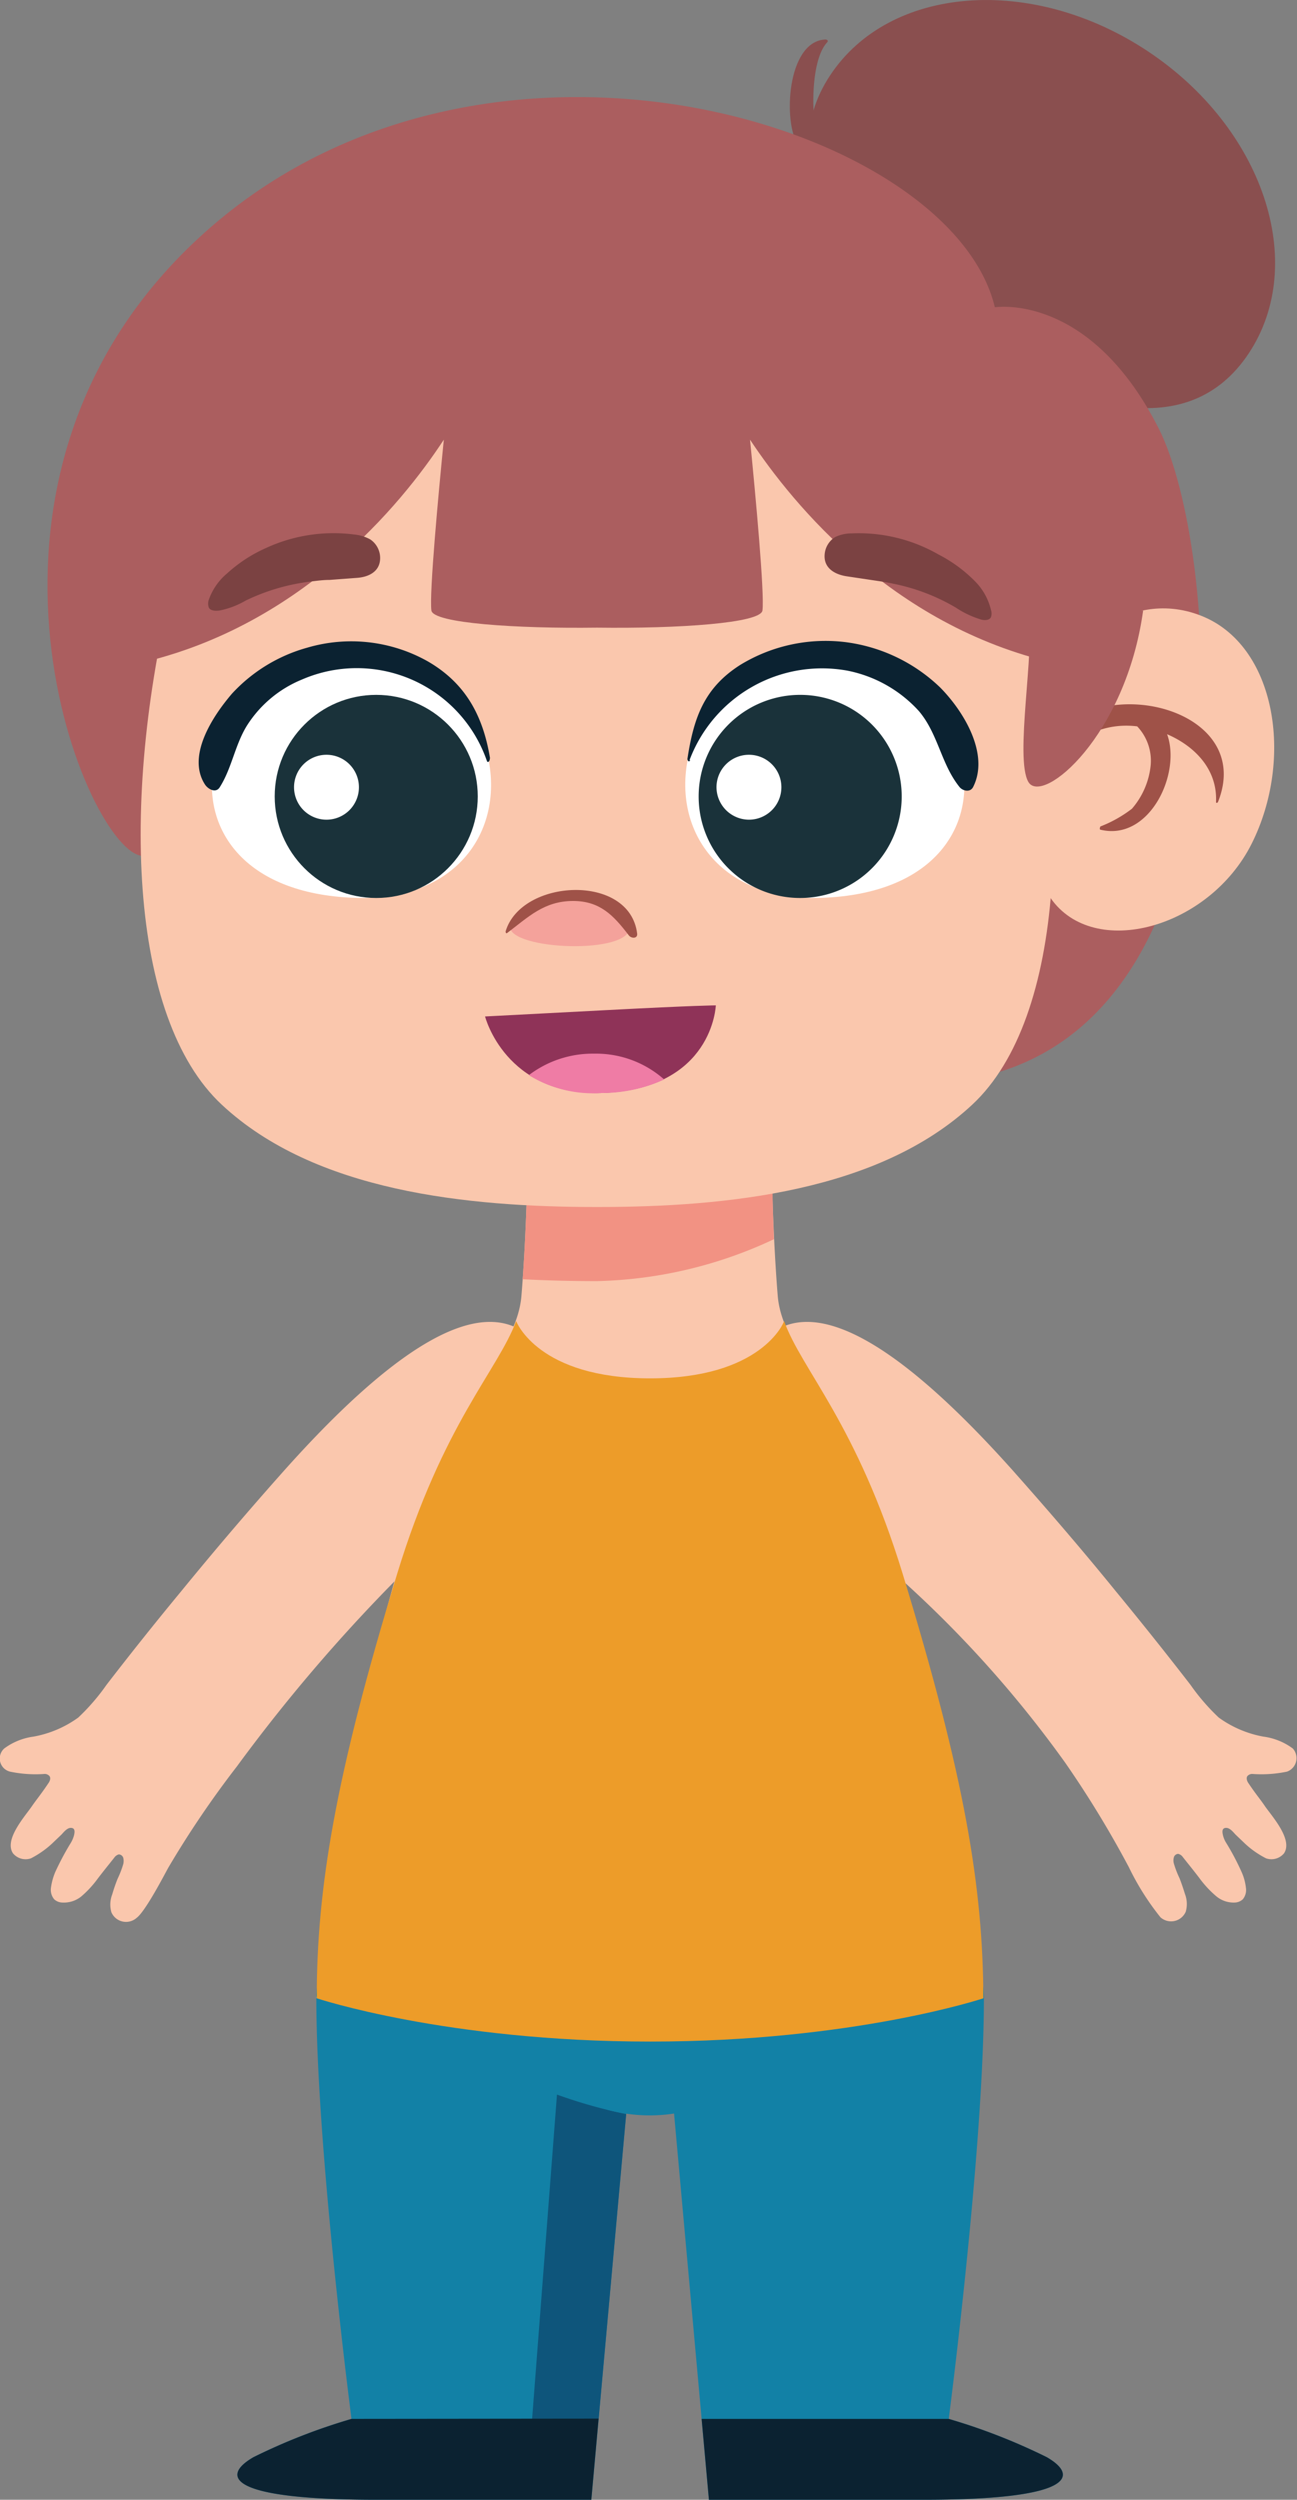 <svg xmlns="http://www.w3.org/2000/svg" viewBox="0 0 95.94 184.84"><rect x="0" y="0" width="95.94" height="184.84" fill="#808080" stroke="none"/><defs><style>.cls-1{fill:#8a4f4f;}.cls-2{fill:#fac7ad;}.cls-3{fill:#ab5e5f;}.cls-4{fill:#f29283;}.cls-5{fill:#1281a6;}.cls-6{fill:#0e557b;}.cls-7{fill:#0b2231;}.cls-8{fill:#8f3358;}.cls-9{fill:#ef7ca5;}.cls-10{fill:#f4a29b;}.cls-11{fill:#9f5248;}.cls-12{fill:#fff;}.cls-13{fill:#1a323a;}.cls-14{fill:#7b4242;}.cls-15{fill:#ed9c29;}</style></defs><g id="Camada_2" data-name="Camada 2"><g id="Camada_1-2" data-name="Camada 1"><path class="cls-1" d="M61.05,2.92c-2.85.13-3.15,6.16-2,7.83.17.25.52.71.86.7,1.17,0,.34-2.44.3-2.86-.13-1.43-.06-4.37,1-5.49C61.29,3,61.15,2.91,61.05,2.92Z"/><path class="cls-1" d="M92.37,26.13C87.94,32.8,79.52,30.44,71,24.77S57,12.25,61.4,5.58s14.94-7.47,23.49-1.8S96.79,19.46,92.37,26.13Z"/><path class="cls-2" d="M38.06,98.11c-2.9-1.26-7.9.4-17,10.58q-3.93,4.41-7.68,9-2.81,3.4-5.5,6.89A15.63,15.63,0,0,1,5.79,127a8.08,8.08,0,0,1-3.31,1.41,4.67,4.67,0,0,0-2.17.88A1,1,0,0,0,.74,131a9.18,9.18,0,0,0,2.57.17.46.46,0,0,1,.35.16c.13.17,0,.42-.09.54-.55.82-.89,1.22-1.22,1.7-.53.77-2.06,2.46-1.39,3.47a1.21,1.21,0,0,0,1.33.37,7,7,0,0,0,1.56-1.09l.7-.67c.18-.19.43-.52.73-.49s.24.34.2.53a2.18,2.18,0,0,1-.25.59,20.34,20.34,0,0,0-1.15,2.16,4.59,4.59,0,0,0-.31,1.14,1.09,1.09,0,0,0,.24.86.92.92,0,0,0,.61.24A2.05,2.05,0,0,0,6,140.24a7.8,7.8,0,0,0,1.26-1.37c.39-.51.79-1,1.2-1.52a.58.58,0,0,1,.33-.23.36.36,0,0,1,.33.26,1,1,0,0,1,0,.45,7.21,7.21,0,0,1-.42,1.09,12.23,12.23,0,0,0-.4,1.16,2.07,2.07,0,0,0-.06,1.32,1.18,1.18,0,0,0,1.87.41c.66-.49,2.1-3.28,2.34-3.71a72.25,72.25,0,0,1,5.07-7.48,123.76,123.76,0,0,1,11.75-13.78Z"/><path class="cls-2" d="M57.88,98.11c2.89-1.26,7.89.4,17,10.58,2.61,2.94,5.18,5.92,7.68,9q2.8,3.4,5.5,6.89A15.63,15.63,0,0,0,90.15,127a8.09,8.09,0,0,0,3.3,1.41,4.67,4.67,0,0,1,2.18.88A1.06,1.06,0,0,1,95.2,131a9.18,9.18,0,0,1-2.57.17.48.48,0,0,0-.36.16c-.12.17,0,.42.09.54.55.82.9,1.22,1.22,1.7.54.77,2.07,2.46,1.4,3.47a1.21,1.21,0,0,1-1.33.37,6.82,6.82,0,0,1-1.56-1.09l-.7-.67c-.18-.19-.43-.52-.73-.49s-.24.34-.2.53a1.91,1.91,0,0,0,.25.59,18.58,18.58,0,0,1,1.14,2.16,3.87,3.87,0,0,1,.31,1.14,1.08,1.08,0,0,1-.23.86.92.92,0,0,1-.61.24,2,2,0,0,1-1.37-.48,7.8,7.8,0,0,1-1.26-1.37c-.39-.51-.79-1-1.2-1.52a.57.57,0,0,0-.34-.23.35.35,0,0,0-.32.26.86.86,0,0,0,0,.45,7.21,7.21,0,0,0,.42,1.09c.15.38.28.77.4,1.16a2.07,2.07,0,0,1,.06,1.32,1.18,1.18,0,0,1-1.87.41,19.35,19.35,0,0,1-2.34-3.71,76.11,76.11,0,0,0-4.72-7.74,83.81,83.81,0,0,0-12.1-13.52Z"/><path class="cls-2" d="M66.78,116.4c-4-13.05-8.88-16.22-9.25-20.57-.33-4.07-.43-8.61-.43-8.61H39s-.09,4.54-.43,8.61c-.36,4.35-5.26,7.52-9.24,20.57a171.3,171.3,0,0,0-5.94,31.36S33,151,48.06,151s24.65-3.2,24.65-3.2A170.8,170.8,0,0,0,66.78,116.4Z"/><path class="cls-3" d="M10.4,63.27c-4.27-.82-15.52-28.59,5.28-46.55s54.7-7.45,57.91,6c.85-.11,7.32-.54,12.14,9,4.35,8.64,6.94,41.82-11.86,47.56S10.4,63.27,10.4,63.27Z"/><path class="cls-4" d="M57.16,87.22H39s-.07,3.67-.34,7.37c1.86.1,3.7.14,5.49.14a32.39,32.39,0,0,0,13.1-3.1C57.1,88.29,57.16,87.22,57.16,87.22Z"/><path class="cls-5" d="M23.4,147.76c0,11.12,2.6,31.1,2.6,31.1a44.4,44.4,0,0,0-7.25,2.83c-2.46,1.42-1.86,3.15,9.08,3.15H43.74l3.35-37.08S23.4,136.64,23.4,147.76Z"/><path class="cls-6" d="M46.32,156.32a36.47,36.47,0,0,1-5.12-1.44l-1.84,24h4.92Z"/><path class="cls-5" d="M72.78,147.76c0,11.12-2.6,31.1-2.6,31.1a44.4,44.4,0,0,1,7.25,2.83c2.46,1.42,1.86,3.15-9.08,3.15H52.44l-3.35-37.08S72.78,136.64,72.78,147.76Z"/><path class="cls-5" d="M44.92,149.75H51.2V156a12,12,0,0,1-6.28,0Z"/><path class="cls-7" d="M52.44,184.84H68.35c10.94,0,11.54-1.73,9.08-3.15a44.4,44.4,0,0,0-7.25-2.83H51.9Z"/><path class="cls-7" d="M26,178.86a44.4,44.4,0,0,0-7.25,2.83c-2.46,1.42-1.86,3.15,9.08,3.15H43.74l.54-6Z"/><path class="cls-2" d="M44.16,89.25c9.63,0,20.87-1.15,27.76-7.57s7.57-22.94,3.44-39.23-20-20-31.2-20-27.07,3.67-31.2,20S9.52,75.26,16.4,81.68,34.52,89.25,44.16,89.25Z"/><path class="cls-8" d="M35.88,75.16s1.49,5.88,8.63,5.66c8.23-.26,8.44-6.48,8.44-6.48s-1.44,0-8.07.35Z"/><path class="cls-9" d="M44.51,80.82a11.06,11.06,0,0,0,4.62-1,7.6,7.6,0,0,0-5.19-1.91,7.79,7.79,0,0,0-4.82,1.59A9.07,9.07,0,0,0,44.51,80.82Z"/><path class="cls-3" d="M44.16,18.51C5.85,18.51,9.69,49.17,9.69,49.17c12.4-2.58,20-11.86,23.14-16.66-.41,4.14-1.08,11.34-.92,12.63.12.94,6.29,1.35,12.25,1.27,6,.08,12.12-.33,12.24-1.27.16-1.29-.51-8.49-.92-12.63,3.18,4.8,10.74,14.08,23.15,16.66C78.63,49.17,82.46,18.51,44.16,18.51Z"/><path class="cls-10" d="M42.5,66.26c-2.52-.09-4.79,1.51-4.78,2.26,0,1.74,9,2.1,8.86,0C46.53,67.34,44.66,66.33,42.5,66.26Z"/><path class="cls-11" d="M37.5,69c1.58-1.19,2.73-2.37,4.88-2.38,2,0,3,1.06,4.13,2.54.19.25.67.26.62-.13-.55-4.48-8.57-4.06-9.73-.16,0,0,0,.18.1.13Z"/><path class="cls-12" d="M60.76,48.42c-3.33,0-8.23,2-9.65,6.78C49.39,61,53,66.67,60.76,66.39c8.36-.29,11.32-5.27,10.42-9.88C70.22,51.57,66.59,48.44,60.76,48.42Z"/><path class="cls-7" d="M51,56.22a10.47,10.47,0,0,1,11.68-6.63,9.66,9.66,0,0,1,5.3,3c1.43,1.7,1.63,3.91,3,5.61.22.27.77.43,1,0,1.24-2.44-.7-5.62-2.45-7.38a12.35,12.35,0,0,0-7.08-3.35,12.1,12.1,0,0,0-7.7,1.7c-2.67,1.7-3.44,3.92-3.9,6.94,0,.17.14.28.21.08Z"/><path class="cls-13" d="M51.68,58.89a7.51,7.51,0,1,1,7.5,7.51A7.5,7.5,0,0,1,51.68,58.89Z"/><path class="cls-12" d="M53,58.21a2.4,2.4,0,1,1,2.4,2.4A2.41,2.41,0,0,1,53,58.21Z"/><path class="cls-12" d="M26.26,48.42c3.32,0,8.22,2,9.64,6.78,1.72,5.82-1.85,11.47-9.64,11.19-8.37-.29-11.33-5.27-10.43-9.88C16.79,51.57,20.42,48.44,26.26,48.42Z"/><path class="cls-7" d="M36.25,56.08c-.51-3.12-1.79-5.56-4.63-7.19a11.54,11.54,0,0,0-8.89-1,11.88,11.88,0,0,0-5.56,3.39c-1.42,1.65-3.39,4.62-2,6.74.23.34.79.65,1.08.2.9-1.42,1.12-3.1,2-4.54a8.71,8.71,0,0,1,4.08-3.43,10.18,10.18,0,0,1,13.68,6c.07.22.24,0,.22-.16Z"/><circle class="cls-13" cx="27.83" cy="58.89" r="7.51"/><path class="cls-12" d="M26.55,58.21a2.4,2.4,0,1,0-2.4,2.4A2.4,2.4,0,0,0,26.55,58.21Z"/><path class="cls-14" d="M73.31,45.61a.8.8,0,0,0,0-.48A4.49,4.49,0,0,0,72.14,43,10.58,10.58,0,0,0,69.42,41,11.85,11.85,0,0,0,63,39.44a2.82,2.82,0,0,0-1.22.27A1.66,1.66,0,0,0,61,41c-.08,1,.73,1.47,1.61,1.61l2,.3c.49.07,1,.15,1.46.25a14.82,14.82,0,0,1,4.62,1.76,7,7,0,0,0,1.85.88C72.74,45.87,73.2,45.91,73.31,45.61Z"/><path class="cls-14" d="M15.43,44.88a.9.9,0,0,1,0-.49,4.49,4.49,0,0,1,1.38-2,10.67,10.67,0,0,1,2.87-1.87,11.93,11.93,0,0,1,6.5-1,3.1,3.1,0,0,1,1.2.36,1.66,1.66,0,0,1,.74,1.38c0,1-.84,1.41-1.73,1.47l-2,.15c-.49,0-1,.07-1.48.13a15.15,15.15,0,0,0-4.74,1.4,6.28,6.28,0,0,1-1.91.73C16,45.18,15.52,45.19,15.43,44.88Z"/><path class="cls-2" d="M77.2,51.86c1.11-3.53,6-8.51,11.6-6.35s6.93,10.6,3.79,16.87S80.9,71,77.71,66.4Z"/><path class="cls-11" d="M76.88,56.28c-.06.21.22.66.47.5,1.06-.7,1.81-1.71,2.92-2.34a6.32,6.32,0,0,1,3.85-.73,3.7,3.7,0,0,1,1,2.84,5.77,5.77,0,0,1-1.39,3.25,9.33,9.33,0,0,1-2.33,1.31s-.11.21,0,.24c3.62.88,6-4.15,4.93-7.06,2,.86,3.73,2.56,3.62,5,0,.12.11.09.15,0C93.1,51.76,79.23,49.12,76.88,56.28Z"/><path class="cls-3" d="M84.56,45.14c-1.29,9.31-7.46,14.43-8.49,12.68s.5-9.83,0-12.31l8.49-.37"/><path class="cls-15" d="M66.78,116.4C63.37,105.25,59.3,101.31,58,97.68h0c0,.09-1.66,4.24-9.91,4.24s-9.88-4.15-9.91-4.24c-1.34,3.63-5.41,7.57-8.81,18.72-4.6,15-5.94,23.31-5.94,31.36,0,0,9.62,3.2,24.66,3.2s24.65-3.2,24.65-3.2C72.71,139.56,71.38,131.45,66.78,116.4Z"/></g></g></svg>